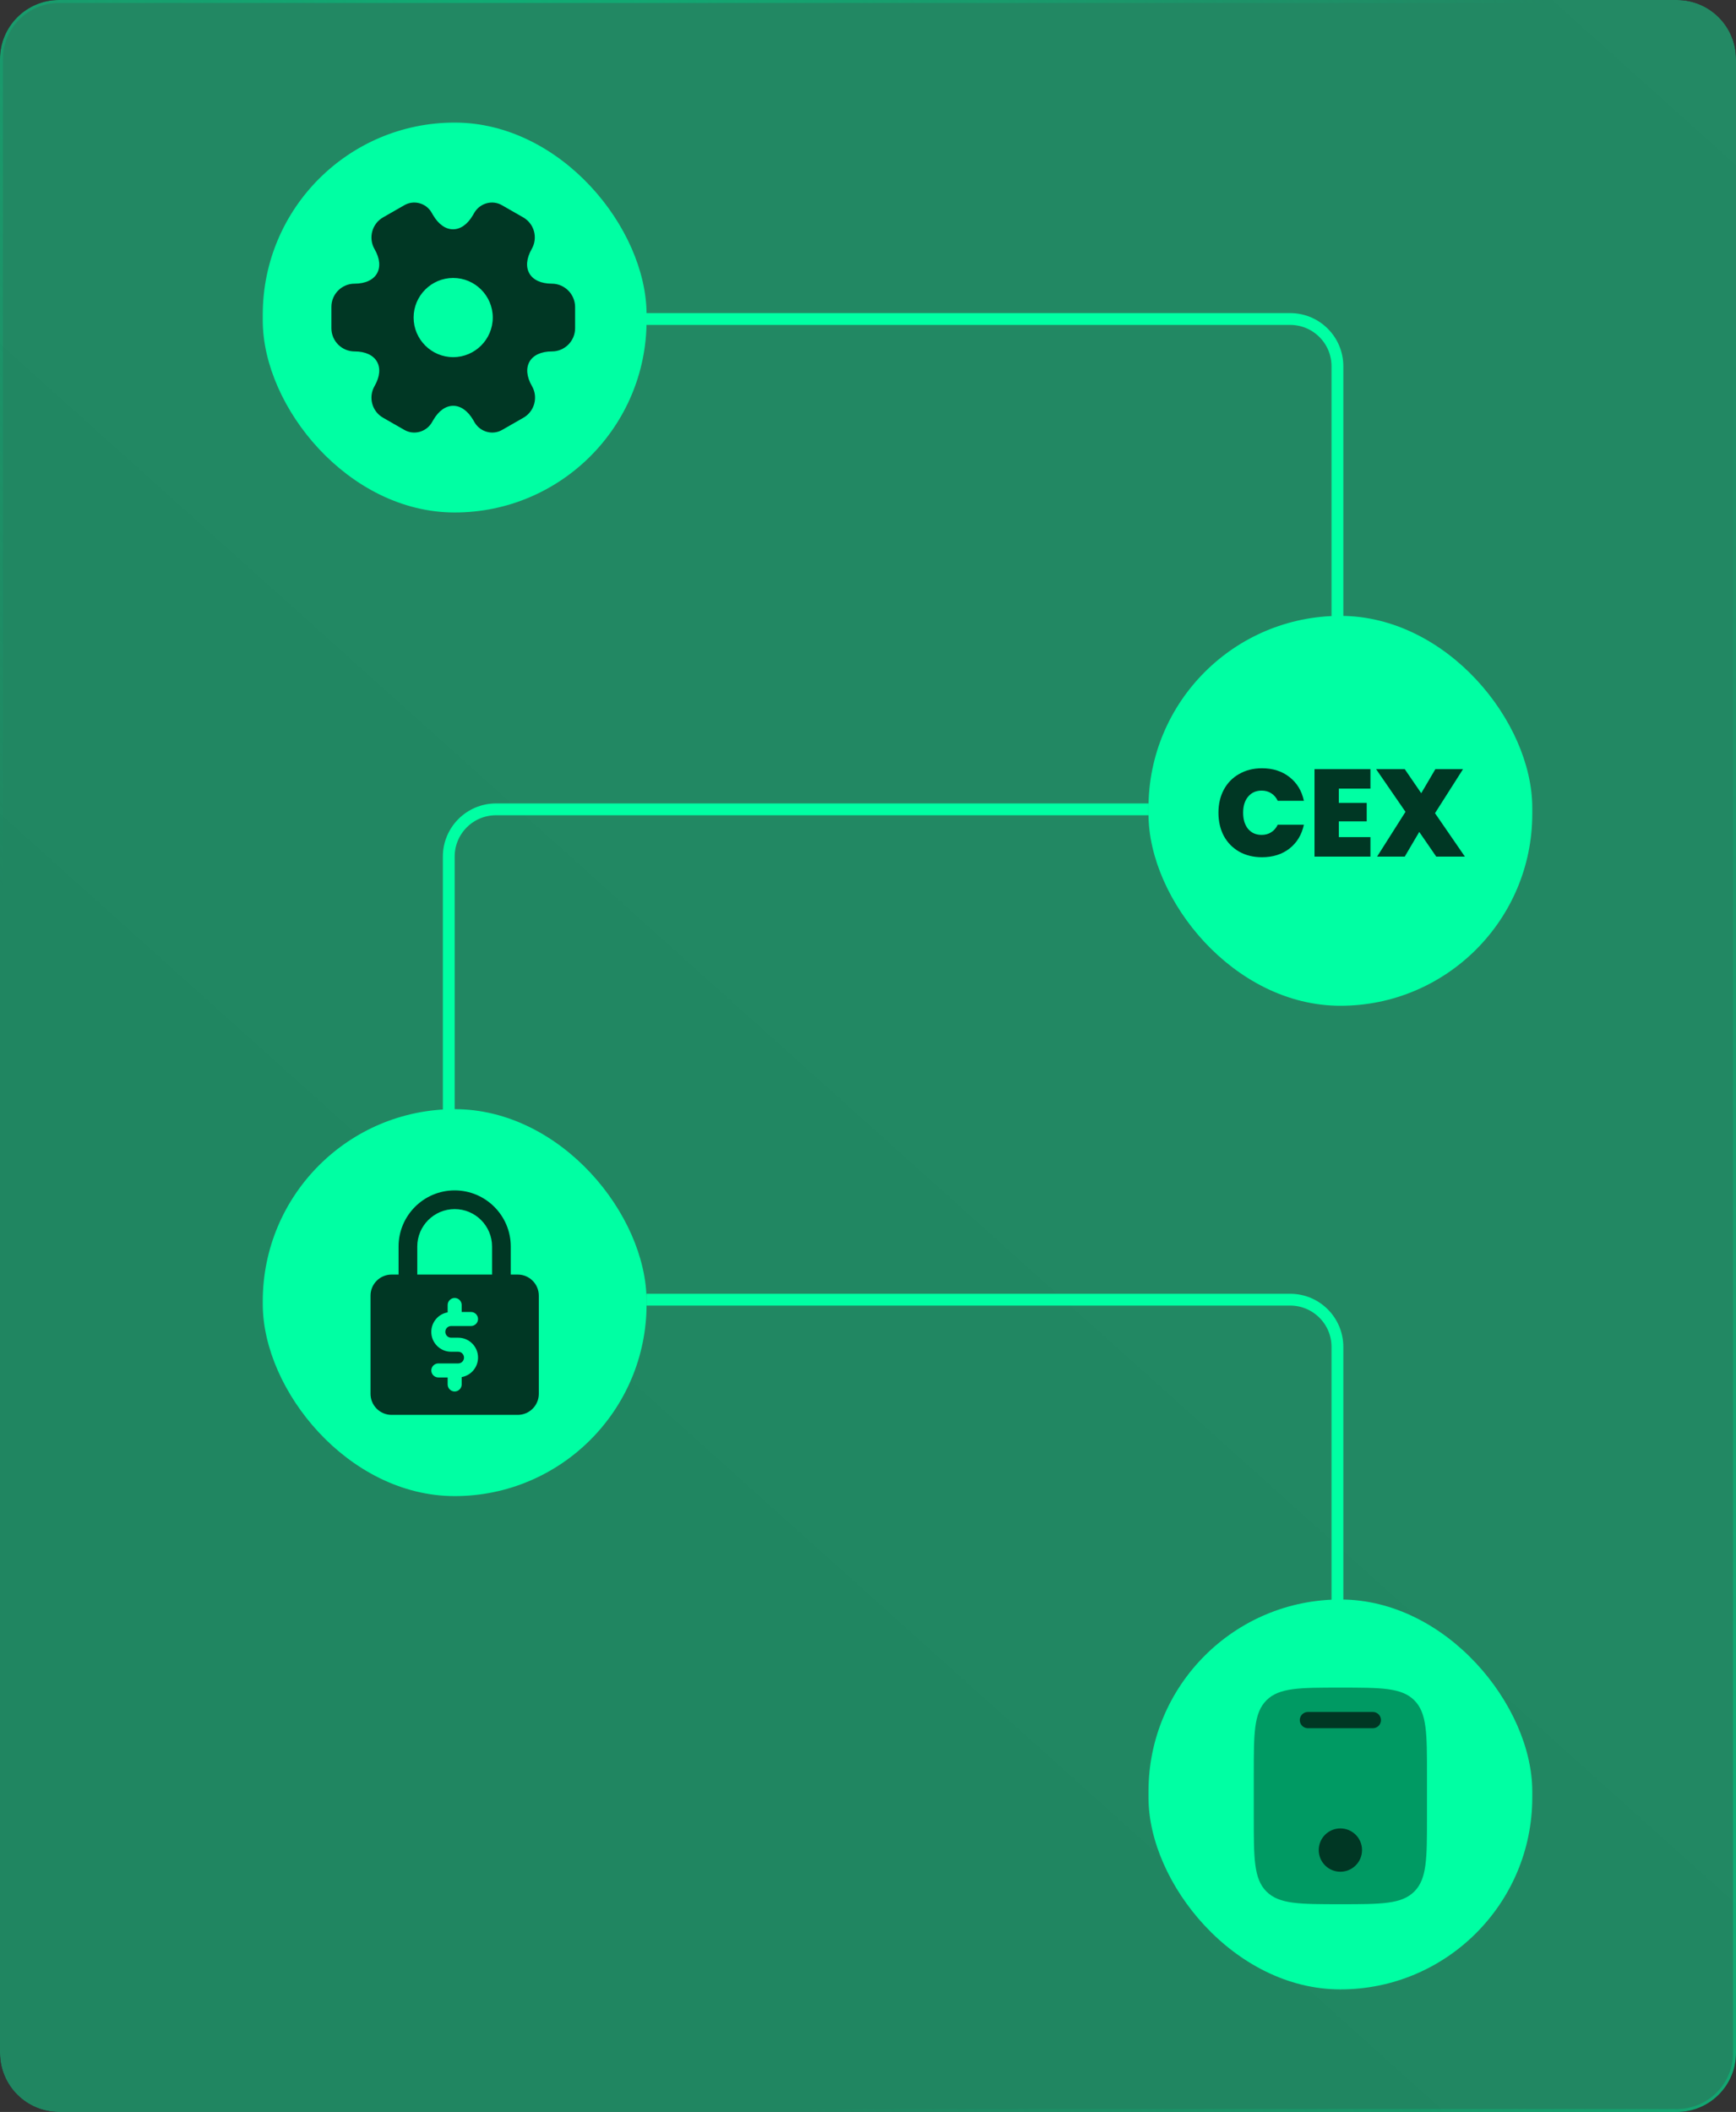 <svg width="588" height="715" viewBox="0 0 588 715" fill="none" xmlns="http://www.w3.org/2000/svg">
<rect x="0" y="0" width="588" height="715" fill="#333333" stroke="none"/>
<g clip-path="url(#clip0_1851_6271)">
<path d="M0 20C0 8.954 8.954 0 20 0H568C579.046 0 588 8.954 588 20V695C588 706.046 579.046 715 568 715H20C8.954 715 0 706.046 0 695V20Z" fill="url(#paint0_linear_1851_6271)" fill-opacity="0.04"/>
<g style="mix-blend-mode:screen" opacity="0.4">
<path d="M822.009 615.053C933.405 334.131 795.976 16.094 515.053 -95.301C234.131 -206.696 -83.906 -69.267 -195.301 211.655C-306.696 492.578 -169.267 810.614 111.655 922.009C392.578 1033.4 710.614 895.976 822.009 615.053Z" fill="url(#paint1_radial_1851_6271)" style="mix-blend-mode:screen"/>
<path d="M822.009 615.053C933.405 334.131 795.976 16.094 515.053 -95.301C234.131 -206.696 -83.906 -69.267 -195.301 211.655C-306.696 492.578 -169.267 810.614 111.655 922.009C392.578 1033.4 710.614 895.976 822.009 615.053Z" fill="#00FFA3" style="mix-blend-mode:hue"/>
</g>
<path d="M219 440H437C445.837 440 453 447.163 453 456V542" stroke="#00FFA3" stroke-width="4"/>
<path d="M218 108H437C445.837 108 453 115.163 453 124V210" stroke="#00FFA3" stroke-width="4"/>
<path d="M389 274H168C159.163 274 152 281.163 152 290V376" stroke="#00FFA3" stroke-width="4"/>
<rect x="91" y="43.5" width="126" height="128" rx="63" fill="#00FFA3"/>
<rect x="91" y="43.5" width="126" height="128" rx="63" stroke="#00FFA3" stroke-width="4"/>
<path d="M186.912 96.038C179.446 96.038 176.394 90.758 180.106 84.282C182.251 80.528 180.973 75.743 177.219 73.598L170.083 69.514C166.824 67.576 162.616 68.731 160.677 71.99L160.224 72.773C156.511 79.249 150.406 79.249 146.653 72.773L146.199 71.99C144.342 68.731 140.135 67.576 136.876 69.514L129.74 73.598C125.986 75.743 124.707 80.57 126.852 84.323C130.606 90.758 127.554 96.038 120.088 96.038C115.798 96.038 112.25 99.544 112.25 103.876V111.136C112.25 115.426 115.756 118.973 120.088 118.973C127.554 118.973 130.606 124.253 126.852 130.73C124.707 134.483 125.986 139.268 129.74 141.413L136.876 145.497C140.135 147.436 144.342 146.281 146.281 143.022L146.735 142.238C150.447 135.762 156.552 135.762 160.306 142.238L160.76 143.022C162.699 146.281 166.906 147.436 170.165 145.497L177.301 141.413C181.055 139.268 182.334 134.442 180.189 130.73C176.435 124.253 179.488 118.973 186.954 118.973C191.244 118.973 194.791 115.467 194.791 111.136V103.876C194.75 99.586 191.244 96.038 186.912 96.038ZM153.5 120.912C146.116 120.912 140.094 114.89 140.094 107.506C140.094 100.122 146.116 94.1 153.5 94.1C160.884 94.1 166.906 100.122 166.906 107.506C166.906 114.89 160.884 120.912 153.5 120.912Z" fill="#003724"/>
<rect x="391" y="210.5" width="126" height="128" rx="63" fill="#00FFA3"/>
<rect x="391" y="210.5" width="126" height="128" rx="63" stroke="#00FFA3" stroke-width="4"/>
<path d="M412.701 275.132C412.701 272.22 413.303 269.63 414.507 267.362C415.739 265.066 417.475 263.288 419.715 262.028C421.955 260.74 424.531 260.096 427.443 260.096C431.139 260.096 434.247 261.09 436.767 263.078C439.287 265.038 440.911 267.712 441.639 271.1H432.777C432.245 269.98 431.503 269.126 430.551 268.538C429.627 267.95 428.549 267.656 427.317 267.656C425.413 267.656 423.887 268.342 422.739 269.714C421.619 271.058 421.059 272.864 421.059 275.132C421.059 277.428 421.619 279.262 422.739 280.634C423.887 281.978 425.413 282.65 427.317 282.65C428.549 282.65 429.627 282.356 430.551 281.768C431.503 281.18 432.245 280.326 432.777 279.206H441.639C440.911 282.594 439.287 285.282 436.767 287.27C434.247 289.23 431.139 290.21 427.443 290.21C424.531 290.21 421.955 289.58 419.715 288.32C417.475 287.032 415.739 285.254 414.507 282.986C413.303 280.69 412.701 278.072 412.701 275.132ZM453.469 266.984V271.814H462.919V278.072H453.469V283.406H464.179V290H445.237V260.39H464.179V266.984H453.469ZM486.469 290L480.715 281.642L475.801 290H466.435L476.053 274.838L466.099 260.39H475.801L481.387 268.538L486.175 260.39H495.541L486.049 275.3L496.171 290H486.469Z" fill="#003724"/>
<rect x="91" y="377.5" width="126" height="127" rx="63" fill="#00FFA3"/>
<rect x="91" y="377.5" width="126" height="127" rx="63" stroke="#00FFA3" stroke-width="4"/>
<g clip-path="url(#clip1_1851_6271)">
<path d="M175.375 431.5H132.625C128.698 431.5 125.5 434.698 125.5 438.625V471.875C125.5 475.802 128.698 479 132.625 479H175.375C179.302 479 182.5 475.802 182.5 471.875V438.625C182.5 434.698 179.302 431.5 175.375 431.5ZM152.797 452.875H155.203C158.908 452.875 161.917 455.883 161.917 459.588C161.917 462.913 159.51 465.668 156.375 466.207V468.708C156.375 470.007 155.298 471.083 154 471.083C152.702 471.083 151.625 470.007 151.625 468.708V466.333H148.458C147.16 466.333 146.083 465.257 146.083 463.958C146.083 462.66 147.16 461.583 148.458 461.583H155.203C156.28 461.583 157.167 460.697 157.167 459.62C157.167 458.512 156.28 457.625 155.203 457.625H152.797C149.092 457.625 146.083 454.617 146.083 450.912C146.083 447.587 148.49 444.832 151.625 444.293V441.792C151.625 440.493 152.702 439.417 154 439.417C155.298 439.417 156.375 440.493 156.375 441.792V444.167H159.542C160.84 444.167 161.917 445.243 161.917 446.542C161.917 447.84 160.84 448.917 159.542 448.917H152.797C151.72 448.917 150.833 449.803 150.833 450.88C150.833 451.988 151.72 452.875 152.797 452.875Z" fill="#003724"/>
<path d="M169.833 437.833C168.085 437.833 166.667 436.415 166.667 434.667V422C166.667 415.014 160.986 409.333 154 409.333C147.014 409.333 141.333 415.014 141.333 422V434.667C141.333 436.415 139.915 437.833 138.167 437.833C136.419 437.833 135 436.415 135 434.667V422C135 411.521 143.522 403 154 403C164.479 403 173 411.521 173 422V434.667C173 436.415 171.581 437.833 169.833 437.833Z" fill="#003724"/>
</g>
<rect x="389" y="541.5" width="130" height="132" rx="65" fill="#00FFA3"/>
<path opacity="0.5" d="M428.962 575.629C424.666 579.925 424.666 586.839 424.666 600.667V615.333C424.666 629.161 424.666 636.075 428.962 640.371C433.258 644.667 440.171 644.667 453.999 644.667C467.827 644.667 474.741 644.667 479.037 640.371C483.333 636.075 483.333 629.161 483.333 615.333V600.667C483.333 586.839 483.333 579.925 479.037 575.629C474.741 571.333 467.827 571.333 453.999 571.333C440.171 571.333 433.258 571.333 428.962 575.629Z" fill="#003724"/>
<path d="M443 579.583C441.481 579.583 440.25 580.815 440.25 582.333C440.25 583.852 441.481 585.083 443 585.083H465C466.519 585.083 467.75 583.852 467.75 582.333C467.75 580.815 466.519 579.583 465 579.583H443Z" fill="#003724"/>
<path d="M453.999 633.667C458.05 633.667 461.333 630.384 461.333 626.333C461.333 622.283 458.05 619 453.999 619C449.949 619 446.666 622.283 446.666 626.333C446.666 630.384 449.949 633.667 453.999 633.667Z" fill="#003724"/>
</g>
<path d="M0.5 20C0.5 9.23 9.23 0.5 20 0.5H568C578.77 0.5 587.5 9.23 587.5 20V695C587.5 705.77 578.77 714.5 568 714.5H20C9.23 714.5 0.5 705.77 0.5 695V20Z" stroke="url(#paint2_linear_1851_6271)"/>
<defs>
<linearGradient id="paint0_linear_1851_6271" x1="701.728" y1="-175.175" x2="-156.226" y2="780.065" gradientUnits="userSpaceOnUse">
<stop stop-color="white"/>
<stop offset="0.568" stop-color="white" stop-opacity="0.51"/>
<stop offset="1" stop-color="white" stop-opacity="0"/>
</linearGradient>
<radialGradient id="paint1_radial_1851_6271" cx="0" cy="0" r="1" gradientUnits="userSpaceOnUse" gradientTransform="translate(304.549 417.013) scale(544.33 544.33)">
<stop stop-color="#018BBD"/>
<stop offset="0.28" stop-color="#02487C"/>
<stop offset="0.5" stop-color="#021D52"/>
<stop offset="0.61" stop-color="#030D42"/>
<stop offset="1"/>
</radialGradient>
<linearGradient id="paint2_linear_1851_6271" x1="368.991" y1="866.529" x2="874.018" y2="537.307" gradientUnits="userSpaceOnUse">
<stop stop-color="#00CC83" stop-opacity="0"/>
<stop offset="0.515" stop-color="#00CC83" stop-opacity="0.52"/>
<stop offset="1" stop-color="#00CC83" stop-opacity="0"/>
</linearGradient>
<clipPath id="clip0_1851_6271">
<path d="M0 20C0 8.954 8.954 0 20 0H568C579.046 0 588 8.954 588 20V695C588 706.046 579.046 715 568 715H20C8.954 715 0 706.046 0 695V20Z" fill="white"/>
</clipPath>
<clipPath id="clip1_1851_6271">
<rect width="76" height="76" fill="white" transform="translate(116 403)"/>
</clipPath>
</defs>
</svg>
